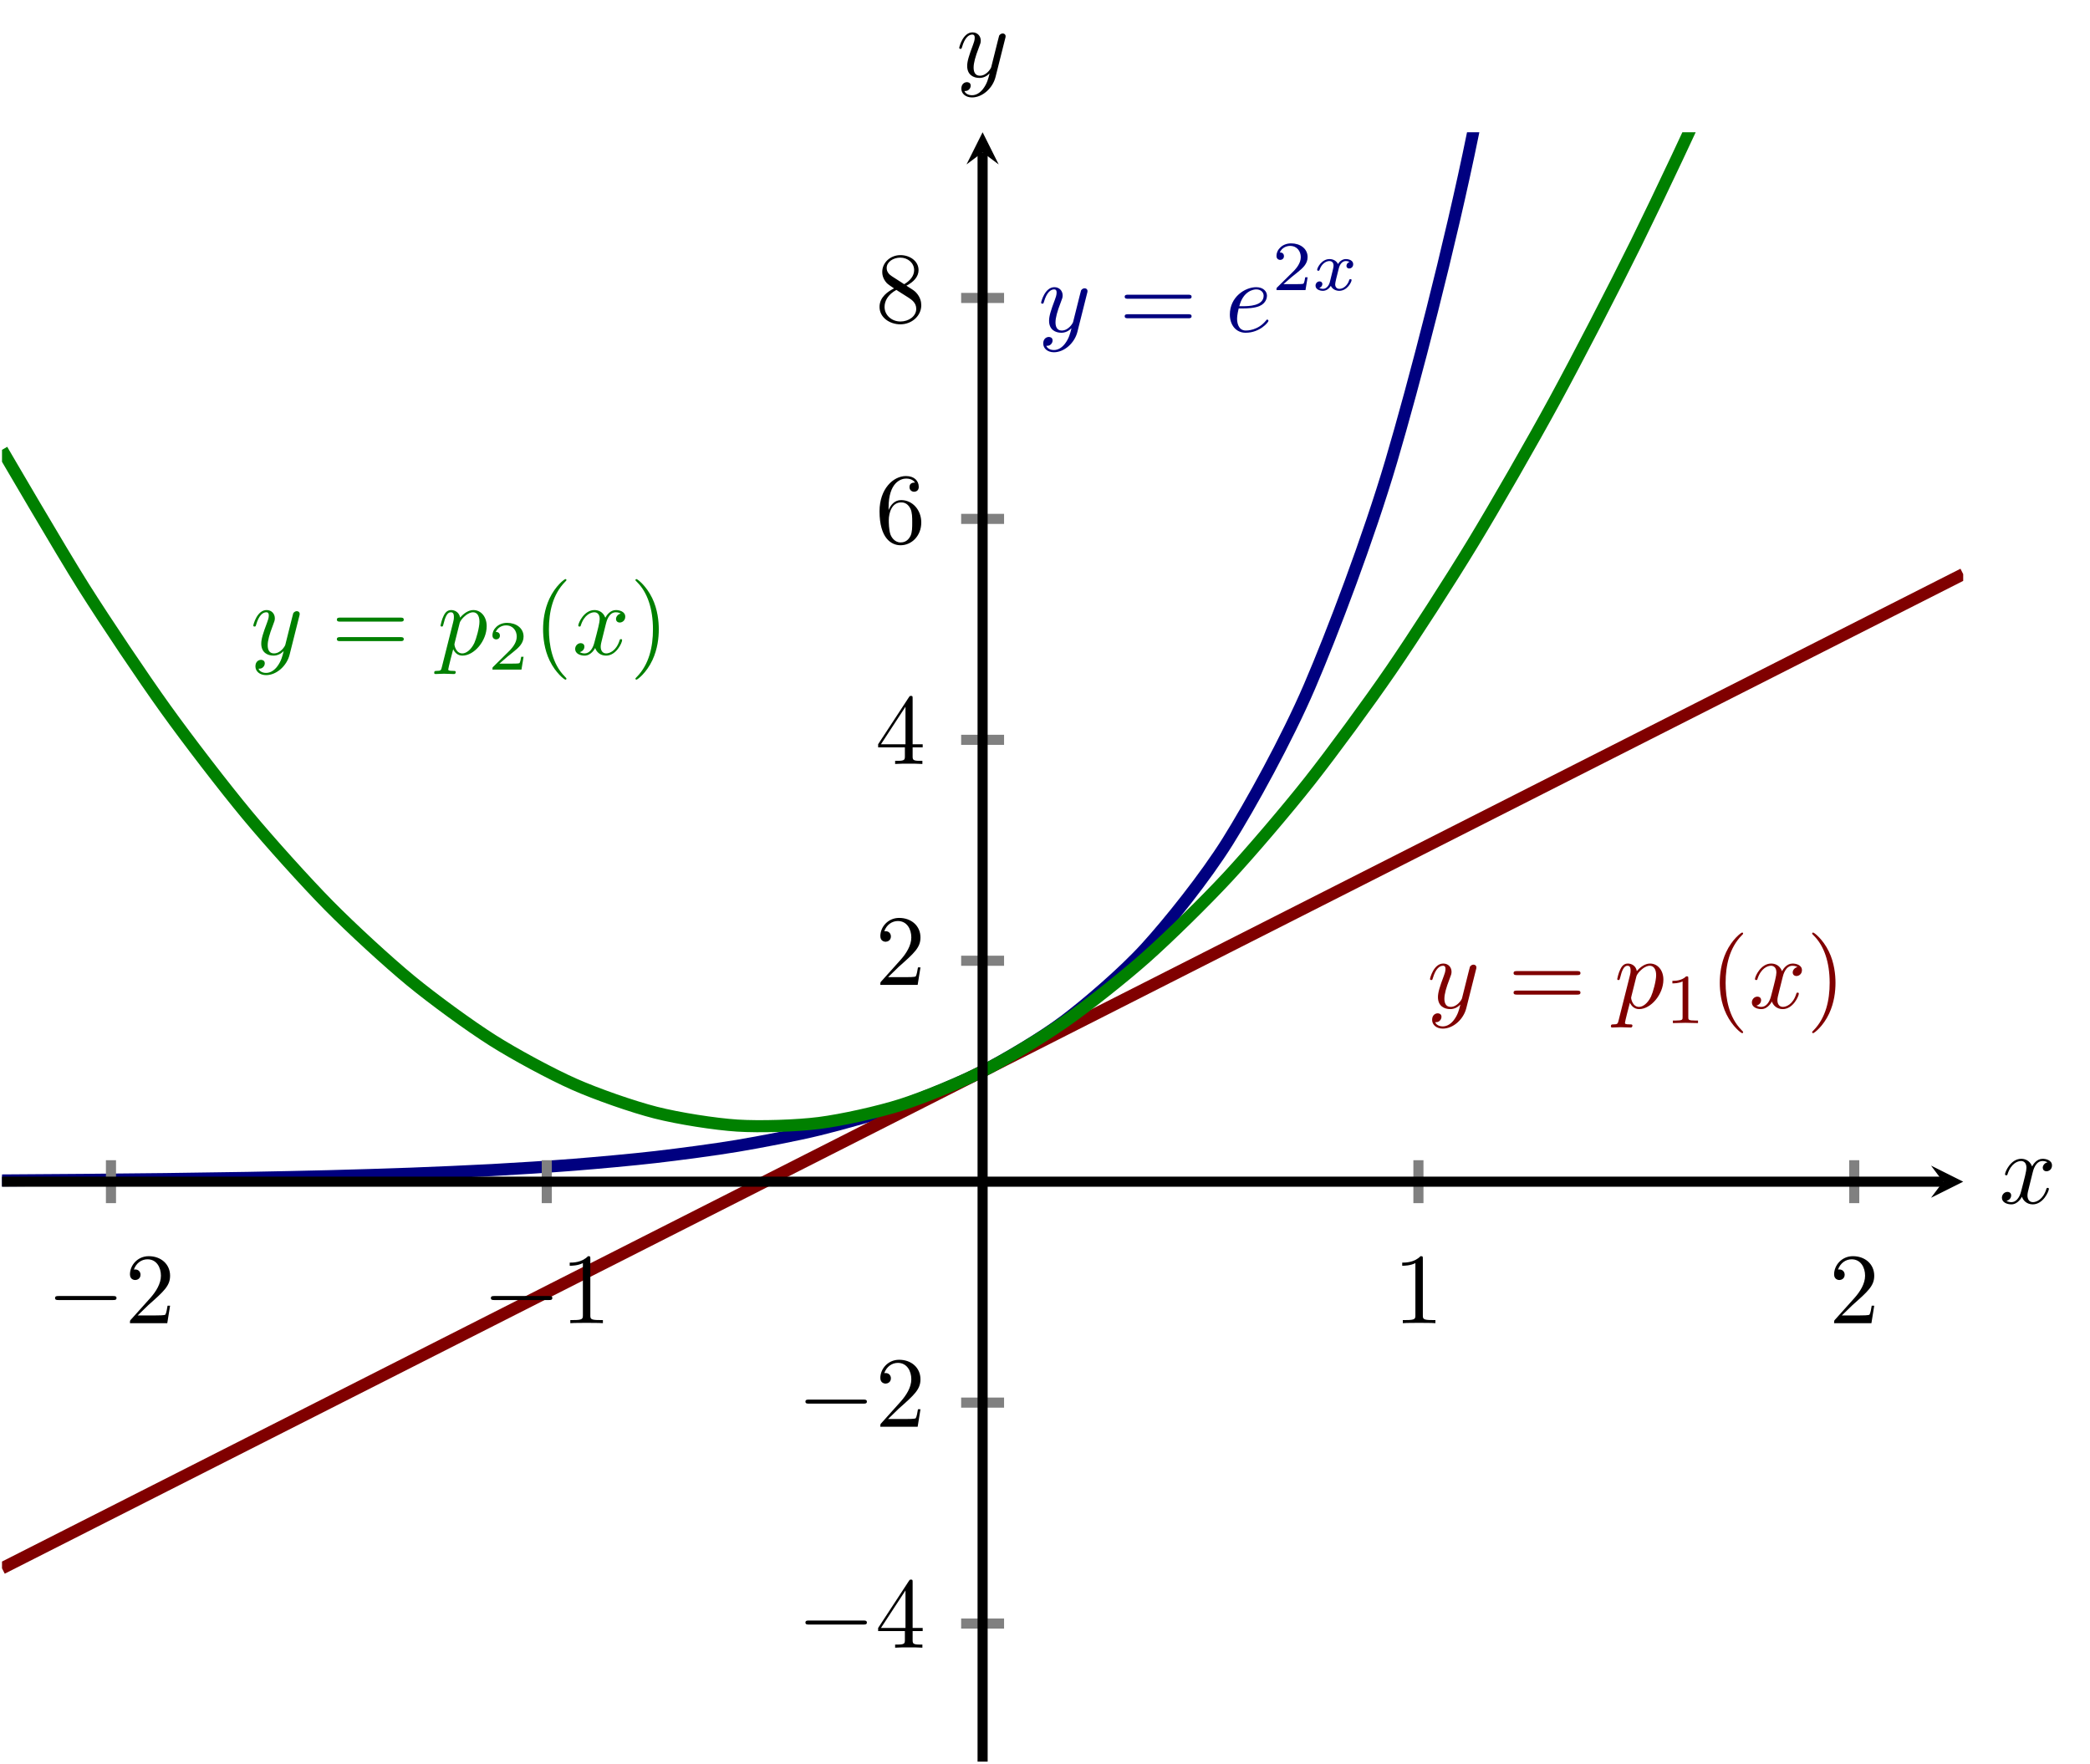 <?xml version="1.0" encoding="UTF-8" standalone="no"?>
<!DOCTYPE svg PUBLIC "-//W3C//DTD SVG 1.1//EN" "http://www.w3.org/Graphics/SVG/1.1/DTD/svg11.dtd">
<svg xmlns="http://www.w3.org/2000/svg" xmlns:xlink="http://www.w3.org/1999/xlink" version="1.1" width="207.027pt" height="174.695pt" viewBox="0 0 207.027 174.695">
<clipPath id="cp0">
<path transform="matrix(1,0,0,-1,.199,174.496)" d="M 0 0 L 194.268 0 L 194.268 161.396 L 0 161.396 Z "/>
</clipPath>
<g clip-path="url(#cp0)">
<path transform="matrix(1,0,0,-1,.199,174.496)" stroke-width="1.196" stroke-linecap="butt" stroke-miterlimit="10" stroke-linejoin="miter" fill="none" stroke="#000080" d="M 0 57.567 C 0 57.567 5.848 57.604 8.094 57.623 C 10.341 57.642 13.943 57.676 16.189 57.703 C 18.435 57.731 22.037 57.78 24.283 57.82 C 26.53 57.86 30.132 57.933 32.378 57.991 C 34.624 58.049 38.226 58.154 40.472 58.239 C 42.719 58.323 46.321 58.477 48.567 58.599 C 50.813 58.722 54.415 58.945 56.661 59.124 C 58.908 59.302 62.51 59.627 64.756 59.888 C 67.002 60.148 70.604 60.62 72.85 60.999 C 75.097 61.377 78.699 62.064 80.945 62.615 C 83.191 63.166 86.793 64.166 89.039 64.967 C 91.285 65.768 94.888 67.223 97.134 68.388 C 99.38 69.553 102.982 71.671 105.228 73.366 C 107.474 75.062 111.077 78.143 113.323 80.61 C 115.569 83.077 119.171 87.559 121.417 91.149 C 123.663 94.739 127.266 101.261 129.512 106.484 C 131.758 111.707 135.36 121.196 137.606 128.796 C 139.852 136.396 143.455 150.201 145.701 161.259 C 147.947 172.317 151.549 192.404 153.795 208.493 C 156.041 224.581 159.643 253.805 161.89 277.214 C 164.136 300.623 167.738 343.148 169.984 377.209 C 172.23 411.269 175.832 473.143 178.079 522.701 C 180.325 572.259 183.927 662.28 186.173 734.385 C 188.419 806.491 194.268 1042.388 194.268 1042.388 "/>
<path transform="matrix(1,0,0,-1,.199,174.496)" stroke-width="1.196" stroke-linecap="butt" stroke-miterlimit="10" stroke-linejoin="miter" fill="none" stroke="#800000" d="M 0 19.149 C 0 19.149 5.848 22.113 8.094 23.252 C 10.341 24.391 13.943 26.217 16.189 27.355 C 18.435 28.494 22.037 30.32 24.283 31.458 C 26.53 32.597 30.132 34.423 32.378 35.562 C 34.624 36.7 38.226 38.526 40.472 39.665 C 42.719 40.804 46.321 42.63 48.567 43.768 C 50.813 44.907 54.415 46.733 56.661 47.872 C 58.908 49.01 62.51 50.836 64.756 51.975 C 67.002 53.114 70.604 54.94 72.85 56.078 C 75.097 57.217 78.699 59.043 80.945 60.181 C 83.191 61.32 86.793 63.146 89.039 64.285 C 91.285 65.423 94.888 67.249 97.134 68.388 C 99.38 69.527 102.982 71.353 105.228 72.491 C 107.474 73.63 111.077 75.456 113.323 76.595 C 115.569 77.733 119.171 79.559 121.417 80.698 C 123.663 81.836 127.266 83.662 129.512 84.801 C 131.758 85.94 135.36 87.766 137.606 88.904 C 139.852 90.043 143.455 91.869 145.701 93.008 C 147.947 94.146 151.549 95.972 153.795 97.111 C 156.041 98.25 159.643 100.076 161.89 101.214 C 164.136 102.353 167.738 104.179 169.984 105.317 C 172.23 106.456 175.832 108.282 178.079 109.421 C 180.325 110.559 183.927 112.385 186.173 113.524 C 188.419 114.663 194.268 117.627 194.268 117.627 "/>
<path transform="matrix(1,0,0,-1,.199,174.496)" stroke-width="1.196" stroke-linecap="butt" stroke-miterlimit="10" stroke-linejoin="miter" fill="none" stroke="#008000" d="M 0 129.937 C 0 129.937 5.848 119.903 8.094 116.345 C 10.341 112.787 13.943 107.423 16.189 104.292 C 18.435 101.16 22.037 96.481 24.283 93.777 C 26.53 91.073 30.132 87.078 32.378 84.801 C 34.624 82.524 38.226 79.214 40.472 77.364 C 42.719 75.514 46.321 72.889 48.567 71.465 C 50.813 70.042 54.415 68.102 56.661 67.106 C 58.908 66.109 62.51 64.854 64.756 64.285 C 67.002 63.715 70.604 63.145 72.85 63.002 C 75.097 62.86 78.699 62.974 80.945 63.259 C 83.191 63.544 86.793 64.342 89.039 65.054 C 91.285 65.766 94.888 67.249 97.134 68.388 C 99.38 69.527 102.982 71.695 105.228 73.261 C 107.474 74.826 111.077 77.679 113.323 79.672 C 115.569 81.665 119.171 85.203 121.417 87.622 C 123.663 90.042 127.266 94.264 129.512 97.111 C 131.758 99.958 135.36 104.865 137.606 108.138 C 139.852 111.412 143.455 117.004 145.701 120.705 C 147.947 124.405 151.549 130.682 153.795 134.81 C 156.041 138.937 159.643 145.899 161.89 150.454 C 164.136 155.008 167.738 162.655 169.984 167.636 C 172.23 172.618 175.832 180.949 178.079 186.357 C 180.325 191.766 183.927 200.782 186.173 206.617 C 188.419 212.453 194.268 228.416 194.268 228.416 "/>
<symbol id="font_1_4">
<path d="M .457 .586 C .461 .6 .461 .602 .461 .609 C .461 .627 .447 .636 .432 .636 C .422 .636 .406 .63 .397 .615 C .395 .61 .387 .579 .383 .561 C .376 .535 .369 .508 .363 .481 L .318 .301 C .314 .286 .271 .216 .205 .216 C .154 .216 .143 .26 .143 .297 C .143 .343 .16 .405 .194 .493 C .21 .534 .214 .545 .214 .565 C .214 .61 .182 .647 .132 .647 C .037 .647 0 .502 0 .493 C 0 .483 .01 .483 .012 .483 C .022 .483 .023 .485 .028 .501 C .055 .595 .095 .625 .129 .625 C .137 .625 .154 .625 .154 .593 C .154 .568 .144 .542 .137 .523 C .097 .417 .079 .36 .079 .313 C .079 .224 .142 .194 .201 .194 C .24 .194 .274 .211 .302 .239 C .289 .187 .277 .138 .237 .085 C .211 .051 .173 .022 .127 .022 C .113 .022 .068 .025 .051 .064 C .067 .064 .08 .064 .094 .076 C .104 .085 .114 .098 .114 .117 C .114 .148 .087 .152 .077 .152 C .054 .152 .021 .136 .021 .087 C .021 .037 .065 0 .127 0 C .23 0 .333 .091 .361 .204 L .457 .586 Z "/>
</symbol>
<use xlink:href="#font_1_4" transform="matrix(9.963,0,0,-9.963,103.13,34.892)" fill="#000080"/>
<symbol id="font_2_8">
<path d="M .631 .194 C .646 .194 .665 .194 .665 .214 C .665 .234 .646 .234 .632 .234 L .033 .234 C .019 .234 0 .234 0 .214 C 0 .194 .019 .194 .034 .194 L .631 .194 M .632 0 C .646 0 .665 0 .665 .02 C .665 .04 .646 .04 .631 .04 L .034 .04 C .019 .04 0 .04 0 .02 C 0 0 .019 0 .033 0 L .632 0 Z "/>
</symbol>
<use xlink:href="#font_2_8" transform="matrix(9.963,0,0,-9.963,111.408,31.525)" fill="#000080"/>
<symbol id="font_1_1">
<path d="M .141 .242 C .17 .242 .244 .244 .294 .265 C .364 .295 .369 .354 .369 .368 C .369 .412 .331 .453 .262 .453 C .151 .453 0 .356 0 .181 C 0 .079 .059 0 .157 0 C .3 0 .384 .106 .384 .118 C .384 .124 .378 .131 .372 .131 C .367 .131 .365 .129 .359 .121 C .28 .022 .171 .022 .159 .022 C .081 .022 .072 .106 .072 .138 C .072 .15 .073 .181 .088 .242 L .141 .242 M .094 .264 C .133 .416 .236 .431 .262 .431 C .309 .431 .336 .402 .336 .368 C .336 .264 .176 .264 .135 .264 L .094 .264 Z "/>
</symbol>
<use xlink:href="#font_1_1" transform="matrix(9.963,0,0,-9.963,121.824,32.96)" fill="#000080"/>
<symbol id="font_3_2">
<path d="M .442 .182 L .408 .182 C .405 .16 .395 .101 .382 .091 C .374 .085 .297 .085 .283 .085 L .099 .085 C .204 .178 .239 .206 .299 .253 C .373 .312 .442 .374 .442 .469 C .442 .59 .336 .664 .208 .664 C .084 .664 0 .577 0 .485 C 0 .434 .043 .429 .053 .429 C .077 .429 .106 .446 .106 .482 C .106 .5 .099 .535 .047 .535 C .078 .606 .146 .628 .193 .628 C .293 .628 .345 .55 .345 .469 C .345 .382 .283 .313 .251 .277 L .01 .039 C 0 .03 0 .028 0 0 L .412 0 L .442 .182 Z "/>
</symbol>
<use xlink:href="#font_3_2" transform="matrix(6.974,0,0,-6.974,126.444,28.737)" fill="#000080"/>
<symbol id="font_4_1">
<path d="M .201 .116 C .191 .082 .158 .028 .107 .028 C .104 .028 .074 .028 .053 .042 C .094 .055 .097 .091 .097 .097 C .097 .119 .08 .134 .057 .134 C .029 .134 0 .11 0 .073 C 0 .023 .056 0 .105 0 C .151 0 .192 .029 .217 .071 C .241 .018 .296 0 .336 0 C .451 0 .512 .125 .512 .153 C .512 .166 .499 .166 .496 .166 C .482 .166 .481 .161 .477 .149 C .456 .08 .396 .028 .34 .028 C .3 .028 .279 .055 .279 .093 C .279 .119 .303 .21 .331 .321 C .351 .398 .396 .423 .429 .423 C .431 .423 .462 .423 .483 .409 C .451 .4 .439 .372 .439 .354 C .439 .332 .456 .317 .479 .317 C .502 .317 .535 .336 .535 .378 C .535 .434 .471 .451 .431 .451 C .381 .451 .341 .418 .319 .38 C .301 .421 .255 .451 .199 .451 C .087 .451 .023 .328 .023 .298 C .023 .285 .037 .285 .04 .285 C .053 .285 .054 .289 .059 .302 C .084 .38 .147 .423 .196 .423 C .229 .423 .256 .405 .256 .357 C .256 .337 .244 .287 .235 .253 L .201 .116 Z "/>
</symbol>
<use xlink:href="#font_4_1" transform="matrix(6.974,0,0,-6.974,130.312,28.807)" fill="#000080"/>
<use xlink:href="#font_1_4" transform="matrix(9.963,0,0,-9.963,141.651,101.888)" fill="#800000"/>
<use xlink:href="#font_2_8" transform="matrix(9.963,0,0,-9.963,149.929,98.521)" fill="#800000"/>
<symbol id="font_1_2">
<path d="M .077 .072 C .069 .038 .067 .031 .023 .031 C .011 .031 0 .031 0 .012 C 0 .004 .005 0 .013 0 C .04 0 .069 .003 .097 .003 C .13 .003 .164 0 .196 0 C .201 0 .214 0 .214 .02 C .214 .031 .204 .031 .19 .031 C .14 .031 .14 .038 .14 .047 C .14 .059 .182 .222 .189 .247 C .202 .218 .23 .183 .281 .183 C .397 .183 .522 .329 .522 .476 C .522 .57 .465 .636 .389 .636 C .339 .636 .291 .6 .258 .561 C .248 .615 .205 .636 .168 .636 C .122 .636 .103 .597 .094 .579 C .076 .545 .063 .485 .063 .482 C .063 .472 .073 .472 .075 .472 C .085 .472 .086 .473 .092 .495 C .109 .566 .129 .614 .165 .614 C .182 .614 .196 .606 .196 .568 C .196 .545 .193 .534 .189 .517 L .077 .072 M .253 .506 C .26 .533 .287 .561 .305 .576 C .34 .607 .369 .614 .386 .614 C .426 .614 .45 .579 .45 .52 C .45 .461 .417 .346 .399 .308 C .365 .238 .317 .205 .28 .205 C .214 .205 .201 .288 .201 .294 C .201 .296 .201 .298 .204 .31 L .253 .506 Z "/>
</symbol>
<use xlink:href="#font_1_2" transform="matrix(9.963,0,0,-9.963,159.568,101.779)" fill="#800000"/>
<symbol id="font_3_1">
<path d="M .226 .636 C .226 .663 .224 .664 .196 .664 C .132 .601 .041 .6 0 .6 L 0 .564 C .024 .564 .09 .564 .145 .592 L .145 .082 C .145 .049 .145 .036 .045 .036 L .007 .036 L .007 0 C .025 .001 .148 .004 .185 .004 C .216 .004 .342 .001 .364 0 L .364 .036 L .326 .036 C .226 .036 .226 .049 .226 .082 L .226 .636 Z "/>
</symbol>
<use xlink:href="#font_3_1" transform="matrix(6.974,0,0,-6.974,165.66,101.34)" fill="#800000"/>
<symbol id="font_2_1">
<path d="M .232 .01 C .232 .013 .232 .015 .215 .032 C .09 .158 .058 .347 .058 .5 C .058 .674 .096 .848 .219 .973 C .232 .985 .232 .987 .232 .99 C .232 .997 .228 1 .222 1 C .212 1 .122 .932 .063 .805 C .012 .695 0 .584 0 .5 C 0 .422 .011 .301 .066 .188 C .126 .065 .212 0 .222 0 C .228 0 .232 .003 .232 .01 Z "/>
</symbol>
<use xlink:href="#font_2_1" transform="matrix(9.963,0,0,-9.963,170.355,102.337)" fill="#800000"/>
<symbol id="font_1_3">
<path d="M .305 .313 C .311 .339 .334 .431 .404 .431 C .409 .431 .433 .431 .454 .418 C .426 .413 .406 .388 .406 .364 C .406 .348 .417 .329 .444 .329 C .466 .329 .498 .347 .498 .387 C .498 .439 .439 .453 .405 .453 C .347 .453 .312 .4 .3 .377 C .275 .443 .221 .453 .192 .453 C .088 .453 .031 .324 .031 .299 C .031 .289 .041 .289 .043 .289 C .051 .289 .054 .291 .056 .3 C .09 .406 .156 .431 .19 .431 C .209 .431 .244 .422 .244 .364 C .244 .333 .227 .266 .19 .126 C .174 .064 .139 .022 .095 .022 C .089 .022 .066 .022 .045 .035 C .07 .04 .092 .061 .092 .089 C .092 .116 .07 .124 .055 .124 C .025 .124 0 .098 0 .066 C 0 .02 .05 0 .094 0 C .16 0 .196 .07 .199 .076 C .211 .039 .247 0 .307 0 C .41 0 .467 .129 .467 .154 C .467 .164 .458 .164 .455 .164 C .446 .164 .444 .16 .442 .153 C .409 .046 .341 .022 .309 .022 C .27 .022 .254 .054 .254 .088 C .254 .11 .26 .132 .271 .176 L .305 .313 Z "/>
</symbol>
<use xlink:href="#font_1_3" transform="matrix(9.963,0,0,-9.963,173.532,99.956)" fill="#800000"/>
<symbol id="font_2_2">
<path d="M .232 .5 C .232 .578 .221 .699 .166 .812 C .106 .935 .02 1 .01 1 C .004 1 0 .996 0 .99 C 0 .987 0 .985 .019 .967 C .117 .868 .174 .709 .174 .5 C .174 .329 .137 .153 .013 .027 C 0 .015 0 .013 0 .01 C 0 .004 .004 0 .01 0 C .02 0 .11 .068 .169 .195 C .22 .305 .232 .416 .232 .5 Z "/>
</symbol>
<use xlink:href="#font_2_2" transform="matrix(9.963,0,0,-9.963,179.505,102.337)" fill="#800000"/>
<use xlink:href="#font_1_4" transform="matrix(9.963,0,0,-9.963,25.092,66.874)" fill="#008000"/>
<use xlink:href="#font_2_8" transform="matrix(9.963,0,0,-9.963,33.37,63.507)" fill="#008000"/>
<use xlink:href="#font_1_2" transform="matrix(9.963,0,0,-9.963,43.009,66.765)" fill="#008000"/>
<use xlink:href="#font_3_2" transform="matrix(6.974,0,0,-6.974,48.78,66.326)" fill="#008000"/>
<use xlink:href="#font_2_1" transform="matrix(9.963,0,0,-9.963,53.796,67.323)" fill="#008000"/>
<use xlink:href="#font_1_3" transform="matrix(9.963,0,0,-9.963,56.973,64.942)" fill="#008000"/>
<use xlink:href="#font_2_2" transform="matrix(9.963,0,0,-9.963,62.946,67.323)" fill="#008000"/>
</g>
<path transform="matrix(1,0,0,-1,.199,174.496)" stroke-width="1" stroke-linecap="butt" stroke-miterlimit="10" stroke-linejoin="miter" fill="none" stroke="#808080" d="M 10.793 55.32 L 10.793 59.572 M 53.963 55.32 L 53.963 59.572 M 140.304 55.32 L 140.304 59.572 M 183.475 55.32 L 183.475 59.572 "/>
<path transform="matrix(1,0,0,-1,.199,174.496)" stroke-width="1" stroke-linecap="butt" stroke-miterlimit="10" stroke-linejoin="miter" fill="none" stroke="#808080" d="M 95.008 13.678 L 99.26 13.678 M 95.008 35.562 L 99.26 35.562 M 95.008 79.33 L 99.26 79.33 M 95.008 101.214 L 99.26 101.214 M 95.008 123.098 L 99.26 123.098 M 95.008 144.983 L 99.26 144.983 "/>
<path transform="matrix(1,0,0,-1,.199,174.496)" stroke-width="1" stroke-linecap="butt" stroke-miterlimit="10" stroke-linejoin="miter" fill="none" stroke="#000000" d="M 0 57.446 L 192.275 57.446 "/>
<path transform="matrix(1,0,0,-1,192.474,117.05)" d="M 1.993 0 L -1.196 1.594 L 0 0 L -1.196 -1.594 "/>
<path transform="matrix(1,0,0,-1,.199,174.496)" stroke-width="1" stroke-linecap="butt" stroke-miterlimit="10" stroke-linejoin="miter" fill="none" stroke="#000000" d="M 97.134 0 L 97.134 159.403 "/>
<path transform="matrix(0,-1,-1,-0,97.333,15.093)" d="M 1.993 0 L -1.196 1.594 L 0 0 L -1.196 -1.594 "/>
<symbol id="font_5_1">
<path d="M .576 0 C .593 0 .611 0 .611 .02 C .611 .04 .593 .04 .576 .04 L .035 .04 C .018 .04 0 .04 0 .02 C 0 0 .018 0 .035 0 L .576 0 Z "/>
</symbol>
<use xlink:href="#font_5_1" transform="matrix(9.963,0,0,-9.963,5.454,128.774)"/>
<symbol id="font_2_4">
<path d="M .077 .077 L .183 .18 C .339 .318 .399 .372 .399 .472 C .399 .586 .309 .666 .187 .666 C .074 .666 0 .574 0 .485 C 0 .429 .05 .429 .053 .429 C .07 .429 .105 .441 .105 .482 C .105 .508 .087 .534 .052 .534 C .044 .534 .042 .534 .039 .533 C .062 .598 .116 .635 .174 .635 C .265 .635 .308 .554 .308 .472 C .308 .392 .258 .313 .203 .251 L .011 .037 C 0 .026 0 .024 0 0 L .371 0 L .399 .174 L .374 .174 C .369 .144 .362 .1 .352 .085 C .345 .077 .279 .077 .257 .077 L .077 .077 Z "/>
</symbol>
<use xlink:href="#font_2_4" transform="matrix(9.963,0,0,-9.963,12.873,131.065)"/>
<use xlink:href="#font_5_1" transform="matrix(9.963,0,0,-9.963,48.624,128.774)"/>
<symbol id="font_2_3">
<path d="M .205 .64 C .205 .664 .205 .666 .182 .666 C .12 .602 .032 .602 0 .602 L 0 .571 C .02 .571 .079 .571 .131 .597 L .131 .079 C .131 .043 .128 .031 .038 .031 L .006 .031 L .006 0 C .041 .003 .128 .003 .168 .003 C .208 .003 .295 .003 .33 0 L .33 .031 L .298 .031 C .208 .031 .205 .042 .205 .079 L .205 .64 Z "/>
</symbol>
<use xlink:href="#font_2_3" transform="matrix(9.963,0,0,-9.963,56.433,131.065)"/>
<use xlink:href="#font_2_3" transform="matrix(9.963,0,0,-9.963,138.898,131.065)"/>
<use xlink:href="#font_2_4" transform="matrix(9.963,0,0,-9.963,181.679,131.065)"/>
<use xlink:href="#font_5_1" transform="matrix(9.963,0,0,-9.963,79.783,160.918)"/>
<symbol id="font_2_5">
<path d="M .266 .165 L .266 .078 C .266 .042 .264 .031 .19 .031 L .169 .031 L .169 0 C .21 .003 .262 .003 .304 .003 C .346 .003 .399 .003 .44 0 L .44 .031 L .419 .031 C .345 .031 .343 .042 .343 .078 L .343 .165 L .443 .165 L .443 .196 L .343 .196 L .343 .651 C .343 .671 .343 .677 .327 .677 C .318 .677 .315 .677 .307 .665 L 0 .196 L 0 .165 L .266 .165 M .272 .196 L .028 .196 L .272 .569 L .272 .196 Z "/>
</symbol>
<use xlink:href="#font_2_5" transform="matrix(9.963,0,0,-9.963,86.984,163.209)"/>
<use xlink:href="#font_5_1" transform="matrix(9.963,0,0,-9.963,79.783,139.034)"/>
<use xlink:href="#font_2_4" transform="matrix(9.963,0,0,-9.963,87.203,141.325)"/>
<use xlink:href="#font_2_4" transform="matrix(9.963,0,0,-9.963,87.203,97.558)"/>
<use xlink:href="#font_2_5" transform="matrix(9.963,0,0,-9.963,86.984,75.674)"/>
<symbol id="font_2_6">
<path d="M .09 .35 L .09 .374 C .09 .627 .214 .663 .265 .663 C .289 .663 .331 .657 .353 .623 C .338 .623 .298 .623 .298 .578 C .298 .547 .322 .532 .344 .532 C .36 .532 .39 .541 .39 .58 C .39 .64 .346 .688 .263 .688 C .135 .688 0 .559 0 .338 C 0 .071 .116 0 .209 0 C .32 0 .415 .094 .415 .226 C .415 .353 .326 .449 .215 .449 C .147 .449 .11 .398 .09 .35 M .209 .028 C .146 .028 .116 .088 .11 .103 C .092 .15 .092 .23 .092 .248 C .092 .326 .124 .426 .214 .426 C .23 .426 .276 .426 .307 .364 C .325 .327 .325 .276 .325 .227 C .325 .179 .325 .129 .308 .093 C .278 .033 .232 .028 .209 .028 Z "/>
</symbol>
<use xlink:href="#font_2_6" transform="matrix(9.963,0,0,-9.963,87.123,54.009)"/>
<symbol id="font_2_7">
<path d="M .121 .479 C .075 .509 .071 .543 .071 .56 C .071 .621 .136 .663 .207 .663 C .28 .663 .344 .611 .344 .539 C .344 .482 .305 .434 .245 .399 L .121 .479 M .267 .384 C .339 .421 .388 .473 .388 .539 C .388 .631 .299 .688 .208 .688 C .108 .688 .027 .614 .027 .521 C .027 .503 .029 .458 .071 .411 C .082 .399 .119 .374 .144 .357 C .086 .328 0 .272 0 .173 C 0 .067 .102 0 .207 0 C .32 0 .415 .083 .415 .19 C .415 .226 .404 .271 .366 .313 C .347 .334 .331 .344 .267 .384 M .167 .342 L .29 .264 C .318 .245 .365 .215 .365 .154 C .365 .08 .29 .028 .208 .028 C .122 .028 .05 .09 .05 .173 C .05 .231 .082 .295 .167 .342 Z "/>
</symbol>
<use xlink:href="#font_2_7" transform="matrix(9.963,0,0,-9.963,87.123,32.125)"/>
<use xlink:href="#font_1_3" transform="matrix(9.963,0,0,-9.963,198.301,119.297)"/>
<use xlink:href="#font_1_4" transform="matrix(9.963,0,0,-9.963,95.018,9.652)"/>
</svg>
